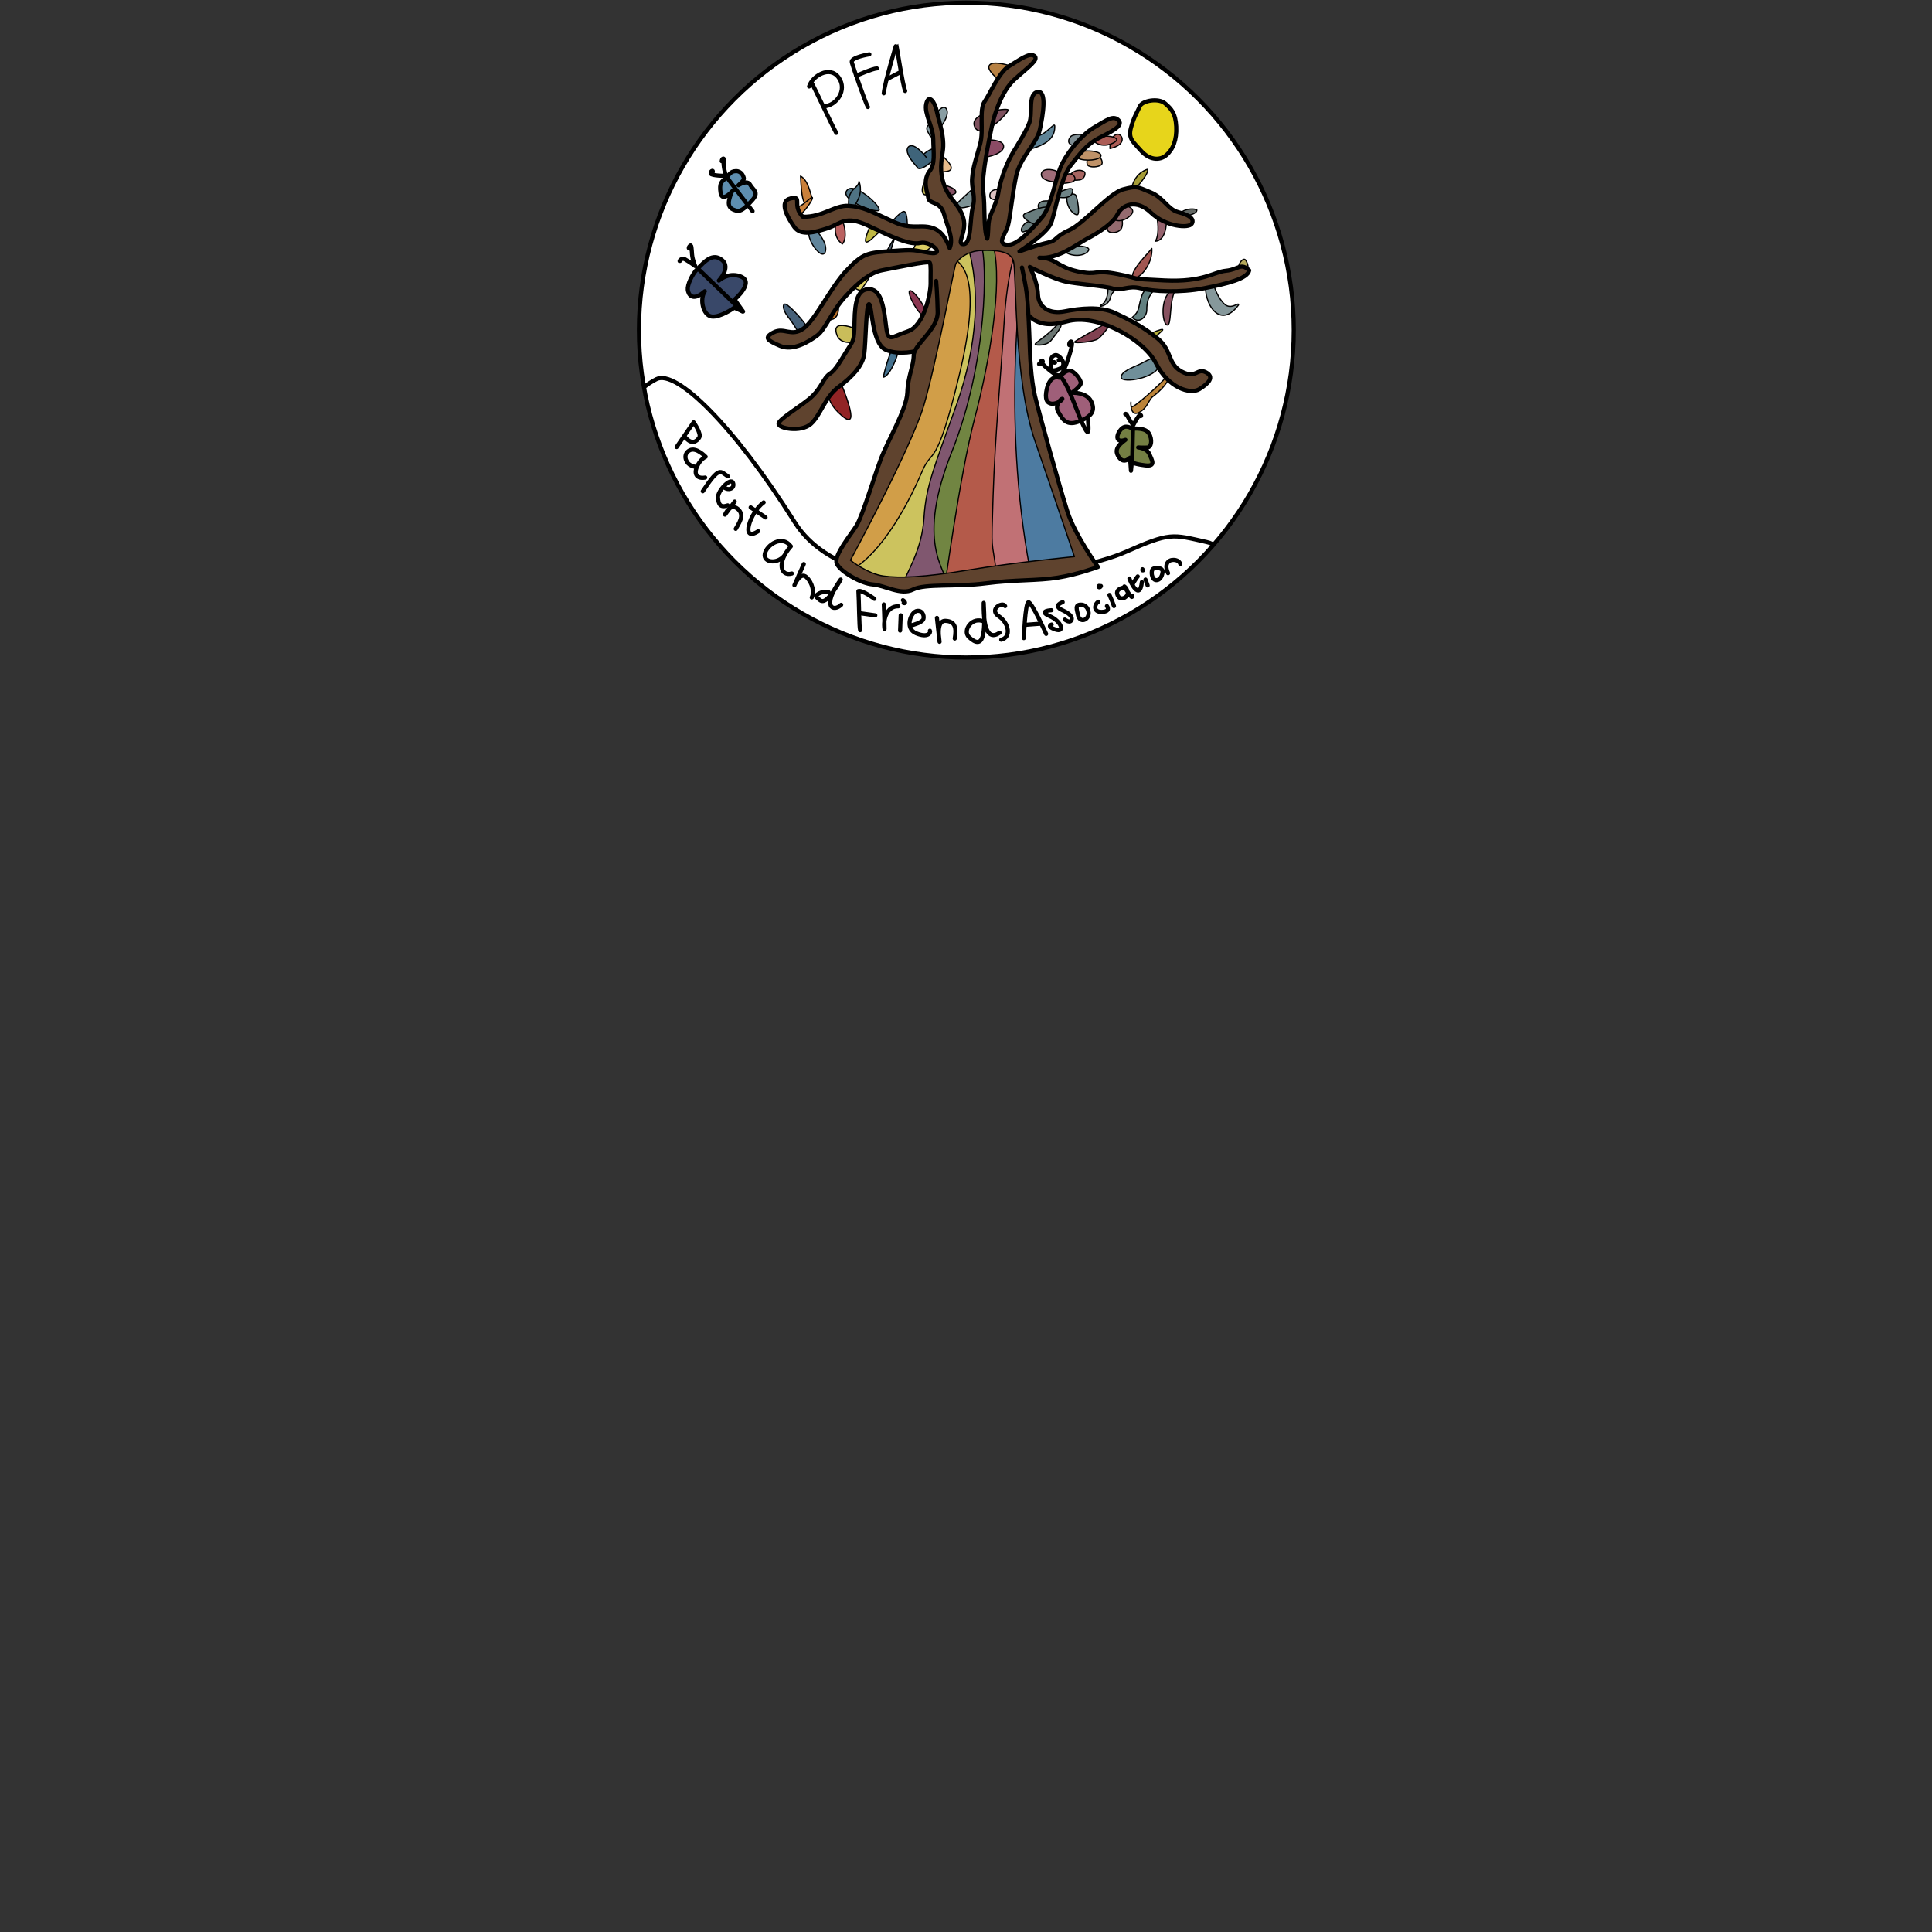 <svg clip-rule="evenodd" fill-rule="evenodd" stroke-linecap="round" stroke-linejoin="round" stroke-miterlimit="1.5" viewBox="0 0 2100 2100" xmlns="http://www.w3.org/2000/svg" xmlns:xlink="http://www.w3.org/1999/xlink"><rect x="0" y="0" width="2100" height="2100" fill="#333333" stroke="none"/><clipPath id="a"><circle clip-rule="evenodd" cx="399.227" cy="486.875" r="346.859"/></clipPath><clipPath id="b"><path clip-rule="evenodd" d="m392.256 425.131c16.082-.609 31.352.431 34.992 10.872 3.639 10.441.045 128.228 23.681 196.549s42.739 125.223 42.739 125.223-64.351 6.156-114.744 14.438c-50.393 8.281-74.792 8.91-92.366 6.657s-36.293-17.21-36.293-17.21 66.292-122.498 79.771-168.193c13.478-45.696 32.911-149.745 34.715-153.806 1.805-4.062 11.424-13.92 27.505-14.53z"/></clipPath><path d="m.001-.001h2099.997v2099.997h-2099.997z" fill="none" stroke-width="2.933"/><g transform="matrix(1.026 0 0 1.026 640.767 -140.722)"><circle cx="399.227" cy="486.875" fill="#fff" r="346.859"/><g clip-path="url(#a)"><path d="m637.276 741.867c-37.656-8.44-39.208-10.786-88.88 11.18s-291.815 73.471-358.578-32.578c-66.763-106.05-129.011-166.255-150.289-155.568-21.279 10.688-36.8 32.971-36.8 32.971l131.216 233.154 183.17 56.672 177.416-19.771 106.599-70.604s73.802-47.016 36.146-55.456z" fill="#fff" stroke="#000" stroke-width="4.5" transform="matrix(.975 0 0 .975 32.398 -11.971)"/><g stroke="#000" stroke-width="1.3" transform="matrix(.975 0 0 .975 32.398 -11.971)"><path d="m240.217 569.58c7.76 19.728 20.778 54.906-3.197 31.433s-4.563-51.16 3.197-31.433z" fill="#922425"/><path d="m202.313 506.957c-4.67-7.202-14.256-17.699-20.34-22.316-6.084-4.616-6.068 4.266.302 12.269 6.37 8.002 11.629 17.35 11.629 17.35s13.078-.102 8.409-7.303z" fill="#466078"/><path d="m237.502 484.91c0 8.838-1.782 18.513-15.914 14.524-14.131-3.989 15.914-23.361 15.914-14.524z" fill="#b86f26"/><path d="m248.806 507.791c-9.853-2.386-16.981-2.079-13.347 8.762 3.634 10.84 16.681 8.467 21.236 8.098s3.849-14.017-7.889-16.86z" fill="#c9bd5a"/><path d="m286.183 562.747c7.75-1.38 17.484-27.6 16.464-31.606-1.019-4.007-3.823-5.768-7.026.745-3.202 6.514-8.682 24.682-9.438 30.861z" fill="#45728f"/><path d="m314.472 469.137c2.307-3.372 18.423 16.539 17.196 24.926-1.474 10.07-20.291-20.402-17.196-24.926z" fill="#8b3651"/><path d="m322.862 415.115c-3.316 5.991-4.87 10.444-4.87 10.444l11.014 3.131 12.031-9.763s-14.86-9.804-18.175-3.812z" fill="#dbcd64"/><path d="m298.488 411.327c-1.296 3.884-4.432 12.426-4.432 16.181s-5.634.651-5.634.651 11.363-20.716 10.066-16.832z" fill="#54616e"/><path d="m308.875 382.806c3.503 1.164 3.312 15.876 3.264 19.927-.049 4.051-18.496-6.852-18.496-6.852s11.728-14.239 15.232-13.075z" fill="#43657e"/><path d="m272.129 450.774c-.32 3.049-8.693 15.456-10.537 17.23s-10.331-4.573-10.331-4.573 21.189-15.706 20.868-12.657z" fill="#dbcd64"/><path d="m281.925 404.604c-4.987 4.586-12.139 12.553-14.723 11.162-2.584-1.392 4.889-18.282 4.889-18.282s14.82 2.534 9.834 7.12z" fill="#bfb843"/><path d="m240.799 391.983c3.114 4.001 6.389 19.832.721 26.09-12.148-8.37-6.351-25.585-6.351-25.585s2.516-4.506 5.63-.505z" fill="#ba6261"/><path d="m221.258 414.933c4.394 8.613 2.058 19.365-6.388 11.146-8.447-8.218-12.641-21.75-7.645-23.102 4.995-1.353 9.639 3.343 14.033 11.956z" fill="#61859b"/><path d="m196.06 344.282c8.102 4.296 10.384 17.837 12.699 24.386-4.408 2.351-5.377 8.89-8.467 4.423-3.089-4.468-3.853-20.366-4.232-28.809z" fill="#c9803b"/><path d="m193.268 377.301c5.666-1.916 12.723-9.9 14.988-10.156 2.264-.256-5.826 12.815-12.358 18.359-6.531 5.544-8.295-6.286-2.63-8.203z" fill="#c9803b" transform="translate(.427 .329)"/><path d="m281.431 381.189c2.081-4.308-27.174-31.518-35.079-21.205s32.998 25.513 35.079 21.205z" fill="#4f7383"/><path d="m249.143 380.528c-1.325-5.682-2.478-15.967 5.538-22.824 5.49-4.696 4.877-7.679 4.877-7.679s4.563 9.718-1.772 21.243c-6.336 11.525-7.317 14.941-8.643 9.26z" fill="#4f7383"/><path d="m331.881 350.736c5.64-4.773 15.21 2.898 5.107 11.357s-10.746-6.584-5.107-11.357z" fill="#baaf51"/><path d="m323.067 335.061c3.709 5.91 27.342-14.306 22.163-19.804-5.179-5.497-27.234 11.725-22.163 19.804z" fill="#3f647a"/><path d="m323.074 334.674s-15.783-15.906-9.778-22.108c6.005-6.203 19.358 11.22 19.358 11.22" fill="#3f647a"/><path d="m350.733 322.786c5.501 5.221 15.004 14.909 4.041 16.415-10.962 1.506-10.917 1.313-10.917 1.313" fill="#e8bc8b"/><path d="m348.903 353.906c8.408 0 22.411 7.365 12.643 10.496-9.769 3.131-12.76.664-12.76.664" fill="#835063"/><path d="m386.61 374.176c-12.052 6.482-21.634 4.339-24.033 4.428-2.4.09 20.222-20.183 20.222-20.183" fill="#7d9295"/><path d="m393.01 324.011c7.85 0 24.269-4.752 23.695-12.284s-17.508-6.776-17.508-6.776" fill="#8b4b65"/><path d="m340.307 281.903c1.83-5.056 11.095-17.263 14.56-10.107 3.466 7.156-7.327 22.764-17.54 29.778-2.11-4.198-4.824-7.557-3.828-10.441.996-2.885 4.978-4.174 6.808-9.23z" fill="#899ea3"/><path d="m420.596 272.337c1.334 2.265-28.838 34.374-36.211 18.569-7.374-15.805 34.877-20.835 36.211-18.569z" fill="#7e515e" transform="translate(1)"/><path d="m401.822 223.224c4.14-4.17 20.629.334 25.574 2.634s-8.551 20.631-15.33 14.545c-6.779-6.087-14.385-13.009-10.244-17.179z" fill="#b78143"/><path d="m472.294 289.894c.271 9.884-4.713 18.899-25.801 24.829-21.088 5.929-2.53-11.674 7.477-14.087 10.008-2.413 18.194-15.49 18.324-10.742z" fill="#5f8497"/><path d="m401.727 365.746c0-4.548 3.075-6.859 8.411-6.859 5.335 0 7.96 11.237 2.958 11.237-5.003 0-11.369.171-11.369-4.378z" fill="#dcc2c1"/><path d="m436.467 404.348c1.855 2.787 14.678-6.641 16.657-9.632 1.978-2.991-10.103-1.717-12.454.334-2.064 1.801-6.057 6.51-4.203 9.298z" fill="#687c7d"/><path d="m462.288 371.232c3.542-.034 7.418-.148 7.449 1.619s-9.58 9.455-12.517 8.813c-2.938-.643-3.697-5.725-2.069-7.519s3.595-2.879 7.137-2.913z" fill="#687c7d"/><path d="m495.185 365.125c1.517 2.389 4.818 20.667 1.584 21.158-3.235.491-12.344-7.274-11.323-19.959 2.384-2.605 8.222-3.588 9.739-1.199z" fill="#6f8487"/><path d="m457.734 342.005c.771-6.564 11.885-5.394 16.702-2.962 4.818 2.432.793 11.476-2.377 11.476-3.171 0-15.097-1.95-14.325-8.514z" fill="#9e6c78"/><path d="m504.093 339.286c2.262 1.184 1.036 8.422-4.96 9.159-5.997.738-12.557.396-10.608-4.205 1.949-4.6 9.121-8.331 15.568-4.954z" fill="#a76561"/><path d="m522.901 331.981c-3.117 2.716-12.505 3.298-14.734.444-2.23-2.853-.044-10.369 4.125-11.533 8.516-2.377 13.726 8.374 10.609 11.089z" fill="#bf9268"/><path d="m507.717 316.907c6.439 0 15.474 1.312 14.764 5.62s-17.298 6.151-24.919 2.365c-7.62-3.785 3.716-7.985 10.155-7.985z" fill="#bf9268"/><path d="m489.548 301.415c3.125-3.73 22.296-3.948 14.378 4.935-7.918 8.884-21.944 4.096-14.378-4.935z" fill="#7f8e93"/><path d="m542.467 299.192c4.122 2.059 6.833 11.361-10.203 15.178-.221-11.436 6.081-17.236 10.203-15.178z" fill="#ab5c55"/><path d="m495.156 420.149c11.354.085 17.544 2.491 12.151 6.921s-17.039 5.091-25.636-1.574c-8.598-6.665 2.13-5.432 13.485-5.347z" fill="#889c9d"/><path d="m544.947 400.631c-2.261 5.579-13.261 6.777-15.172 2.523-1.912-4.254 4.674-16.616 4.674-16.616l9.943 1.588s2.817 6.927.555 12.505z" fill="#946b6f"/><path d="m572.754 336.96c3.6 3.302-14.229 22.643-14.229 22.643s-4.983.575-.328-9.374c4.654-9.95 12.963-12.703 14.557-13.269z" fill="#a59c37"/><path d="m581.702 415.07c10.005-.477 12.919-15.944 11.741-27.757s-10.095 2.229-10.095 2.229 3.505 16.444-1.646 25.528z" fill="#95636e"/><path d="m609.992 383.385c5.368-4.013 14.044-4.026 16.712-2.35.085 4.65-10.421 6.144-10.421 6.144s-11.659.22-6.291-3.794z" fill="#626763"/><path d="m530.195 466.212c0 3.783-.793 14.47-6.961 17.825-6.169 3.354 7.398 2 9.487-7.465 2.088-9.465 11.44-11.041 11.44-11.041s-13.966-3.101-13.966.681z" fill="#8a9392"/><path d="m577.743 422.926c1.142 14.228-9.701 29.342-16.596 31.463-6.895 2.122-4.925-4.21.124-11.651 5.048-7.442 10.367-12.332 16.472-19.812z" fill="#a15651"/><path d="m581.312 467.274c-7.691 6.867-9.112 15.042-9.023 22.378.089 7.337-8.395 16.054-15.804 8.218 8.176-6.866 6.123-9.605 9.818-21.777 3.696-12.171 9.419-9.231 9.419-9.231s13.281-6.454 5.59.412z" fill="#628080"/><path d="m601.814 471.358c-5.124 13.982-2.701 34.835-7.252 34.748-4.551-.088-8.351-24.117 2.117-35.715 10.468-11.597 10.259-13.016 5.135.967z" fill="#875260"/><path d="m636.483 470.484c2.622 19.475 18.145 37.387 35.509 13.866.614-3.927-7.711 5.712-15.085-.784-7.373-6.496-11.476-19.636-11.476-19.636s-11.57-12.921-8.948 6.554z" fill="#86989b"/><path d="m678.55 434.717c2.778.647 6.142 12.749 1.994 12.749s-8.528-1.07-8.489-4.391c.038-3.322 3.718-9.005 6.495-8.358z" fill="#b4a759"/><path d="m472.383 508.515c-9.614 10.028-21.427 16.961-21.353 18.419.074 1.457 12.883 2.101 17.612-4.482 4.728-6.583 10.781-12.904 10.447-16.337s2.907-7.629-6.706 2.4z" fill="#6a7571"/><path d="m523.428 506.833c-4.091 2.984-29.63 16.326-29.561 17.868.069 1.543 20.85-.253 25.4-3.618 4.549-3.365 10.608-11.837 10.608-11.837s-2.356-5.398-6.447-2.413z" fill="#814151"/><path d="m589.557 511.036c1.122.876-9.67 8.902-9.67 8.902s-5.564-2.788-3.69-4.189c1.873-1.402 12.238-5.589 13.36-4.713z" fill="#b3ac38"/><path d="m544.589 563.246c.955 6.344 38.201 1.074 42.228-14.528 4.026-15.602-14.001-3.878-22.027-.097-8.027 3.782-21.156 8.28-20.201 14.625z" fill="#708f99"/><path d="m592.789 563.266c-5.282 6.835-35.422 33.804-36.969 31.6-1.548-2.204-.753-5.122-.753-5.122s-1.153 16.352 8.506 11.543c9.66-4.809 10.629-14.03 15.294-17.445 4.666-3.414 15.631-12.898 17.337-20.433s1.866-6.977-3.415-.143z" fill="#bb8338"/><path d="m546.491 376.27c5.37-.107 15.675 4.049 7.393 11.468-8.281 7.418-18.78 5.84-17.818.232.963-5.607 5.054-11.593 10.425-11.7z" fill="#946b6f"/><path d="m539.623 304.398c1.022 2.528-12.045 10.069-22.029 4.065-12.99-7.814 19.507-10.304 22.029-4.065z" fill="#ab5c55"/><path d="m491.329 342.61c3.42 1.912 5.209 7.398-2.118 8.529-7.328 1.131-9.933 3.201-5.986-8.062 3.022-.408 4.684-2.379 8.104-.467z" fill="#a76561"/><path d="m479.943 360.544c4.398-1.603 13.713-5.744 11.648 1.448s-11.571 5.669-13.982 5.501c-2.41-.168-2.064-5.346 2.334-6.949z" fill="#6f8487"/><path d="m451.966 397.447c-2.927-.668-20.08-9.05-11.231-12.713 8.848-3.663 21.789-9.166 26.016-5.678 4.228 3.489-11.857 19.058-14.785 18.391z" fill="#687c7d"/></g><path d="m430.986 472.215c8.188 23.924 21.128 39.658 54.183 30.083 33.054-9.576 84.231 19.596 97.333 45.784 13.102 26.187 36.878 33.901 46.914 27.713 10.037-6.187 16.758-13.211 7.102-18.307-9.657-5.096-10.649 7.557-26.258-.784-15.61-8.341-10.37-23.141-26.284-36s-30.523-20.445-46.411-27.768-37.87-4.971-54.581-1.654c-16.711 3.318-28.435-4.531-28.951-18.508-.515-13.976-8.893-29.757-8.893-29.757s25.443 12.882 38.581 15.809c13.138 2.928 42.651 4.711 51.7 7.709 9.05 2.997 16.797-3.82 30.326-.289 13.528 3.531 43.167 4.94 68.32.034 25.154-4.907 47.86-10.44 49.492-19.537-9.192-8.815-11.638-.88-25.187.391-13.55 1.271-24.534 12.557-66.557 10.549-42.024-2.008-22.693-1.281-50.526-6.799-27.834-5.518-21.461 1.857-43.972-3.039-22.51-4.896-24.922-15.13-41.677-14.927 20.12 1.875 40.628-14.675 51.693-20.506 11.065-5.83 27.88-16.091 33.172-26.614 5.291-10.524 20.294-17.013 36.427-1.656 16.133 15.356 41.203 17.151 44.297 11.859 3.093-5.292-2.92-9.526-14.526-12.458-11.607-2.933-16.039-15.904-30.383-21.659s-13.92-7.308-29.534-3.219c-15.615 4.089-42.341 36.909-58.677 44.268-16.336 7.36-12.675 11.36-23.573 13.693-10.899 2.333-30.612 9.458-30.612 9.458s29.943-19.286 34.404-30.789c4.461-11.502 10.106-48.263 21.086-62.37 10.979-14.106 18.309-23.302 29.911-29.484s28.276-13.32 22.435-19.648-13.544.041-26.149 7.281c-12.604 7.239-26.843 23.656-34.822 38.752-7.98 15.097-11.711 46.987-22.245 59.178-10.534 12.19-26.724 31.125-38.196 29.921-11.471-1.203-1.552-11.481 1.026-20.588 2.579-9.107 4.383-31.69 8.75-53.232 4.368-21.542 22.615-35.807 26.016-51.521 3.401-15.713 7.94-42.752-2.648-40.672-10.589 2.081-4.938 23.396-8.818 33.425s-10.573 20.245-18.3 33.258c-7.726 13.013-13.966 32.346-15.341 42.666-1.375 10.321-8.843 22.862-10.159 30.243-1.315 7.38-.562 15.914-1.974 19.77-4.356-10.849-2.026-35.789-4.356-51.336-2.331-15.546 7.221-60.679 9.745-72.304 2.523-11.625 10.177-36.354 23.924-49.042 13.747-12.687 27.721-21.896 21.88-25.898-5.841-4.003-16.953 5.073-27.661 11.284-10.709 6.21-20.157 29.487-26.378 38.356-6.221 8.87-.734 30.959-4.82 46.094s-7.675 24.393-8.703 36.807c-1.029 12.414 4.06 19.282.729 31.664-3.331 12.383-1.294 40.055-10.005 40.36-8.711.304 3.869-13.039-.151-27.854-4.021-14.815-14.336-20.032-19.795-33.342-5.458-13.309-5.455-23.119-2.799-39.138 2.656-16.018-4.12-32.885-6.333-43.804-2.214-10.92-8.964-19.399-11.503-8.425s7.44 24.407 7.601 38.841c.162 14.435 2.576 27.034-4.479 34.938-7.26 10.617-1.828 22.601-.778 29.008 1.049 6.406 13.185 2.768 17.078 17.5s10.541 25.492 6.031 36.607c-6.56-17.368-14.596-24.261-32.669-23.563s-23.266-2.836-37.521-9.292c-14.255-6.455-23.875-12.114-39.388-13.122s-27.888 12.328-50.06 11.862c-12.362-12.662.505-22.914-13.062-19.951-13.568 2.964-3.368 20.959 3.817 31.052 7.185 10.094 22.584 5.862 36.498 1.25 13.914-4.611 18.82-14.539 43.922-2.588 25.101 11.95 44.864 21.331 56.484 18.708 11.62-2.622 28.174 13.604 10.357 10.805-17.818-2.8-14.542-4.135-41.227-2.091s-31.013 2.195-48.711 20.656-34.208 54.346-47.437 63.701c-13.229 9.354-20.875-1.769-32.214 4.044-11.338 5.812-6.836 8.89 7.136 14.805 13.971 5.914 31.398-4.776 40.302-11.516 8.903-6.74 15.718-26.25 30.596-42.404 14.878-16.153 27.339-26.002 40.018-28.367 12.68-2.364 50.154-10.474 51.571-8.177 1.416 2.297.71 12.424.835 22.281.136 10.709-6.867 46.459-24.875 52.367-18.007 5.909-21.158 12.667-23.388-5.01-2.229-17.677-4.406-39.977-17.669-40.839-13.263-.861-16.344 12.907-16.729 35.066-.385 22.158-.945 19.927-7.984 31.255s-12.493 21.586-18.964 25.666c-6.471 4.081-8.833 14.378-18.635 24.019-9.802 9.64-36.375 24.622-36.93 29.997s24.339 9.885 35.003.474 15.278-29.284 30.294-40.307c15.015-11.024 25.953-23.138 27.726-35.271 1.774-12.133 1.985-55.427 5.292-54.625s2.859 42.151 17.596 49.26c14.737 7.11 35.995 1.112 35.995 1.112l46.031-50.961s52.662-34.596 60.849-10.671z" fill="#5f432e" stroke="#000" stroke-width="4.5" transform="matrix(.975 0 0 .975 32.398 -11.971)"/><path d="m343.427 458.221s1.279 14.37 1.667 33.607-25.852 35.253-26.058 47.383c-.205 12.13-6.179 21.789-6.919 40.289-.739 18.5-21.773 53.052-29.26 73.479s-19.886 61.229-25.927 71.026c-6.042 9.797-25.43 32.8-21.422 41.492 4.008 8.693 26.255 21.565 39.195 22.493 12.94.927 30.391 12.182 43.602 5.507 13.211-6.674 47.445-2.591 78.958-6.737 31.513-4.145 56.367-2.601 78.568-6.216 22.2-3.614 43.406-11.552 43.406-11.552s-24.867-34.469-33.076-59.854c-8.208-25.385-30.929-107.289-35.424-126.161-4.495-18.873-5.344-45.206-5.729-57.011-.386-11.805-1.641-46.437-4.016-60.008-2.375-13.57-4.325-22.343-4.325-22.343" fill="#5f432e" stroke="#000" stroke-width="4.5" transform="matrix(.975 0 0 .975 32.398 -11.971)"/><g transform="matrix(.975 0 0 .975 32.398 -11.971)"><path d="m392.256 425.131c16.082-.609 31.352.431 34.992 10.872 3.639 10.441.045 128.228 23.681 196.549s42.739 125.223 42.739 125.223-64.351 6.156-114.744 14.438c-50.393 8.281-74.792 8.91-92.366 6.657s-36.293-17.21-36.293-17.21 66.292-122.498 79.771-168.193c13.478-45.696 32.911-149.745 34.715-153.806 1.805-4.062 11.424-13.92 27.505-14.53z" fill="#4d7ba1"/><g stroke="#000"><g clip-path="url(#b)" stroke-width="1.25"><path d="m445.323 771.551c-30.762-163.815-10.757-322.493-1.057-384.216 9.701-61.723-42.992-4.816-42.992-4.816l-90.336 49.56-120.099 340.188 231.748 22.875s53.498 140.223 22.736-23.591z" fill="#c17175"/><path d="m408.964 775.631c-5.14-40.148-5.823-17.854-3.643-84.351s8.297-127.62 11.87-186.875 13.94-82.57 13.94-82.57l-86.979-5.956-133.727 358.831 107.026 32.192s96.654 8.878 91.513-31.271z" fill="#b45a4a"/><path d="m405.933 421.694c9.568 39.779-3.932 122.388-20.476 185.104-16.545 62.716-32.56 184.373-35.277 200.169-2.716 15.797-138.325-36.791-138.325-36.791l116.151-339.992s68.359-48.269 77.927-8.49z" fill="#718542"/><path d="m392.644 419.775c6.063 16.437 7.216 125.284-32.146 223.981-39.362 98.698-7.278 127.388-3.682 145.881 3.596 18.492-153.367-4.487-153.367-4.487l140.073-371.446s43.06-10.367 49.122 6.071z" fill="#80576f"/><path d="m377.558 419.592c13.792 44.269 11.664 107.047-12.315 174.068s-32.839 87.31-35.023 121.88c-2.185 34.571-17.868 58.276-27.378 80.464-9.51 22.187-104.969-31.229-104.969-31.229l128.938-341.011s36.955-48.44 50.747-4.172z" fill="#ccc35e"/><path d="m360.548 432.941c15.338 7.407 31.817 29.86 7.315 130.461-24.503 100.602-28.539 75.688-39.393 101.162-10.855 25.474-41.612 90.817-81.737 110.338s-39.599-38.177-39.599-38.177 138.075-311.19 153.414-303.784z" fill="#d19e48"/></g><path d="m392.256 425.131c16.082-.609 31.352.431 34.992 10.872 3.639 10.441.045 128.228 23.681 196.549s42.739 125.223 42.739 125.223-64.351 6.156-114.744 14.438c-50.393 8.281-74.792 8.91-92.366 6.657s-36.293-17.21-36.293-17.21 66.292-122.498 79.771-168.193c13.478-45.696 32.911-149.745 34.715-153.806 1.805-4.062 11.424-13.92 27.505-14.53z" fill="none" stroke-width="1.3"/></g></g><g stroke="#000"><path d="m604.282 290.451c.77 14.479-3.543 24.945-10.907 31.192s-18.739 4.894-27.232-4.832-14.318-12.905-11.037-25.097c3.282-12.192 6.79-16.69 9.558-23.154 2.767-6.465 20.463-9.33 27.47-3.265 7.007 6.064 11.377 10.678 12.148 25.156z" fill="#e7d51b" stroke-width="4.5" transform="matrix(.975 0 0 .975 32.398 -11.971)"/><path d="m234.864 297.311c-5.158-9.325-24.096-49.793-26.12-53.329" fill="none" stroke-width="4.5" transform="matrix(.975 0 0 .975 32.398 -11.971)"/><path d="m205.367 246.894c3.21-10.955 22.267-23.274 32.125-9.736s-2.444 30.863-16.294 31.357" fill="none" stroke-width="4.5" transform="matrix(.975 0 0 .975 32.398 -11.971)"/><path d="m269.268 269.234c-2.688-4.725-16.036-43.129-17.521-48.556-1.485-5.428 19.098-8.726 19.098-8.726" fill="none" stroke-width="4.5" transform="matrix(.975 0 0 .975 32.398 -11.971)"/><path d="m286.496 254.323c.909-10.473 13.411-53.407 13.688-52.831.278.576 6.876 44.147 9.601 50.311" fill="none" stroke-width="4.5" transform="matrix(.975 0 0 .975 32.398 -11.971)"/><path d="m289.564 239.148 15.632-8.175" fill="none" stroke-width="4.5" transform="matrix(.975 0 0 .975 32.398 -11.971)"/><path d="m279.022 227.294c-4.288 0-22.46 7.944-22.46 7.944" fill="none" stroke-width="4.5" transform="matrix(.975 0 0 .975 32.398 -11.971)"/><g stroke-width="4.5" transform="matrix(.975 0 0 .975 32.398 -11.971)"><path d="m66.038 435.301c-3.161 4.417-.534-3.386 4.546-.567 5.079 2.819 11.051 7.281 11.051 7.281s-2.926-6.514-3.439-12.612c-.512-6.099-.358-11.914-2.63-8.995-2.271 2.918.217 2.675.217 2.675" fill="none"/><path d="m84.676 444.422c6.943-6.897 15.65-17.222 25.962-9.083 10.313 8.139-3.318 22.495-3.318 22.495s9.737-9.034 22.493-4.885c17.925 5.65-5.415 25.467-5.415 25.467l9.254 13.036-9.589-4.151s-15.262 10.891-24.636 9.544c-9.373-1.346-13.192-18.982-7.357-27.429-13.758 12.065-17.958 3.16-18.523-1.676s4.185-16.42 11.129-23.318z" fill="#394869"/><path d="m132.702 491.194-47.601-45.839" fill="none"/></g><g stroke-width="4.5" transform="matrix(.975 0 0 .975 32.398 -11.971)"><path d="m125.849 338.898c6.087-.159 8.166 5.445 8.646 7.717.48 2.273-5.914 7.63-5.914 7.63s9.557-6.411 12.737-.543 10.333 7.913 2.158 16.906c-8.175 8.994-12.419 12.51-17.197 11.214-4.777-1.296-9.912-3.422-7.553-12.525 2.359-9.104 4.127-9.629 4.127-9.629s-11.849 14.055-13.605 3.024c-1.757-11.031 1.211-12.224 5.524-16.214 4.313-3.991 4.99-7.421 11.077-7.58z" fill="#5e8eb0"/><g fill="none"><path d="m110.462 328.095c.153-3.286 3.205-4.386 2.168-.092-1.036 4.294 2.298 16.088 2.298 16.088s-15.855-.144-16.425-2.56c-.569-2.417 2.818-4.292 2.223-1.86"/><path d="m143.945 382.413s-24.079-31.301-29.017-38.322"/></g></g><g stroke-width="4.5" transform="matrix(.975 0 0 .975 32.398 -11.971)"><path d="m488.475 555.66c5.137.444 12.197 9.691 12.197 13.431s-9.843 10.673-9.843 10.673 15.863-1.005 20.951 9.149c5.089 10.155.851 16.723-13.73 22.217-14.58 5.493-18.172-4.834-21.966-10.659s1.656-13.883 4.463-14.178c-.932 3.823-20.562 12.858-17.556-7.228 3.006-20.085 13.911-15.731 13.911-15.731s6.435-8.119 11.573-7.674z" fill="#9f5f79"/><g fill="none"><path d="m488.088 527.888c-.581-2.927 2.722-6.095 2.907-1.656.186 4.44-5.044 20.735-8.931 28.934-3.888 8.199-6.513 7.724-18.747-2.71-12.235-10.434-.526-8.216-5.139-5.18s-2.463.527-2.463.527"/><path d="m472.488 539.179c3.674-1.328 14.817 10.425 4.867 14.81s-9.965.356-9.52-6.173c.446-6.529.979-7.31 4.653-8.637z" transform="translate(.24 -.368)"/><path d="m471.586 546.356c-.647 1.09 1.069.567 1.069.567"/><path d="m476.594 544.298c.3.836 1.348-.813 1.348-.813"/><path d="m508.437 608.703c.041 2.87 1.222 12.686-.205 13.655-1.427.968-6.033-8.299-15.126-31.976s-13.893-27.423-13.893-27.423"/></g></g><g stroke-width="4.5" transform="matrix(.975 0 0 .975 32.398 -11.971)"><path d="m557.501 618.658c2.558 0 13.526-.897 17.226 5.425 3.699 6.321 2.888 14.888-1.973 15.169-4.86.281-9.817-.111-9.817-.111s9.479.759 12.198 7.249c2.72 6.491 7.527 13.701-4.604 12.236s-14.435-3.557-14.435-3.557l-.993 9.416-1.014-14.175s-6.4 7.038-11.693-.053c-5.292-7.091-3.078-12.307 6.675-19.374-10.004 3.647-10.841-3.906-5.292-10.828 5.548-6.922 11.164-1.397 13.722-1.397z" fill="#747f43"/><g fill="none"><path d="m565.658 605.121c1.247.202.11-3.251-2.484.352-2.595 3.602-5.638 9.612-5.638 9.612s-4.577-6.52-6.316-10.155c-1.74-3.635-2.261-1.884-2.261-1.884"/><path d="m557.246 619.05-.786 35.665"/></g></g><g fill="none" stroke-width="4.5" transform="matrix(.975 0 0 .975 32.398 -6.121)"><path d="m61.422 632.713 18.485-26.878s8.859 12.51 6.047 16.658c-2.812 4.147-8.329 8.752-16.289-1.765"/><path d="m92.469 665.869c-8.615 1.544-12.645-3.367-8.916-11.826 3.729-8.46 9.441-10.763 9.441-10.763s-10.101-10.765-17.39-7.024c-7.289 3.742-4.688 12.311-.287 15.398 4.4 3.087 8.236 2.389 8.236 2.389"/><path d="m117.144 664.522c-8.19-5.137-8.812-11.909-27.295 16.204"/><path d="m112.307 675.837c4.888 5.022 12.71 2.026 10.407-4.268-2.304-6.294-16.805 8.545-16.328 15.977.477 7.433 2.608 11.325 10.563 8.501"/><path d="m124.53 691.934-10.517 14.158s5.567-13.25 13.898-6.152c8.332 7.098.276 16.702-2.248 21.664"/><path d="m156.014 692.863c-15.093 10.762-25.463 44.232-5.97 31.278"/><path d="m158.05 709.206-16.176-10.968"/><path d="m193.255 783.996c-11.859 4.828-17.922-10.073-4.218-29.286-10.866-11.769-26.397 1.361-27.297 11.1s14.733 10.158 21.471-.569" transform="matrix(.994 .106 -.106 .994 77.659 -29.679)"/><path d="m205.058 772.383-7.673 23.959s4.607-15.77 12.038-10.087c7.432 5.682 10.407 15.698 8.085 21.341" transform="matrix(.994 .106 -.106 .994 77.659 -29.679)"/><path d="m250.15 812.155c-7.608 9.075-21.391 4.609-3.408-27.264-14.76 33.836-18.936 25.005-23.244 22.453-4.309-2.553 4.306-8.324 11.607-7.43" transform="matrix(.994 .106 -.106 .994 77.659 -29.679)"/><path d="m282.302 797.618s-13.198-9.793-17.354-8.422c.745 11.823.788 39.477 1.871 42.473" transform="translate(-6)"/><path d="m283.288 815.563-16.526-2.306" transform="translate(-6)"/><path d="m308.33 805.702c-12.607-.304-16.73 14.506-14.996 24.626-.035-10.911-.782-26.617-.782-26.617" transform="translate(-6)"/><path d="m310.922 815.518-.663 16.571" transform="translate(-6)"/><path d="m313.293 799.095c1.567.662 3.892 3.892.839 3.118" transform="translate(-6)"/><path d="m320.979 826.76c4.641-.882 12.383-3.56 14.181-6.267 1.799-2.706.375-10.565-6.385-9.796s-14.052 18.974-1.145 24.334 16.089-.658 15.012-2.774" transform="translate(-6)"/><path d="m350.282 818.327 2.86 25.982s-4.579-23.15 6.337-22.785 12.095 8.107 10.149 19.222" transform="translate(-6)"/><path d="m418.362 834.408c-9.499 6.793-17.833 1.933-17.266-32.37 2.071 35.145-.531 51.772-16.088 37.073-7.264-6.864 3.452-23.181 16.86-16.548" transform="translate(-6)"/><path d="m424.378 805.48c-2.501-5.292-18.254 3.445-6.951 10.996 11.303 7.55 13.744 23.052 2.701 25.533" transform="translate(-6)"/><path d="m462.943 835.726s-15.857-35.367-19.328-34.365c-3.471 1.001-4.936 38.904-4.936 38.904"/><path d="m456.602 824.632-14.841 1.116"/><path d="m468.637 810s-15.034.653-1.944 6.359 16.955 18.144 6.43 14.597c-10.525-3.546-4.213-5.407-4.213-5.407"/><path d="m480.91 801.237s-11.366 3.636-.396 8.67c10.969 5.033 11.372 9.208 9.409 11.583s-6.675-1.346-6.675-1.346"/><path d="m500.694 803.929c6.699 0 10.108 7.519 7.625 12.768s-9.139 5.734-10.626-1.012c-1.487-6.745-3.699-11.756 3.001-11.756z"/><path d="m519.733 800.765c-4.087 2.13-6.4 11.465 3.798 11.058 10.197-.408 5.463-6.344 5.463-6.344"/><path d="m536.63 805.482c-1.651-4.908-4.903-12.11-4.903-12.11"/><path d="m522.473 783.695c-.614 2.228-3.741 1.52-2.146-.173"/><path d="m547.575 785.412c-7.154.769-9.404 5.274-6.02 9.91s11.508-.389 9.965-5.307c-1.543-4.919-3.587-5.853-3.587-5.853s9.302 16.249 8.59 10.022"/><path d="m553.437 775.531c1.011 3.622 11.206 24.838 13.53 3.887"/><path d="m562.454 773.289c-1.878 1.974-5.437 8.19-5.437 8.19"/><path d="m570.879 776.675c1.293 3.324 2.347 6.383 2.347 6.383"/><path d="m567.617 765.484c1.7 1.702-.031 1.13-.031 1.13"/><path d="m579.411 764.877c3.305-1.779 10.048-.633 10.085 2.714.038 3.348-1.964 9.825-6.937 9.724-4.973-.102-6.452-10.66-3.148-12.438z"/><path d="m595.403 769.735c-4.519-9.995.229-14.653 6.224-14.453 5.994.2 7.052 4.391 7.052 4.391"/></g></g></g><circle cx="399.227" cy="486.875" fill="none" r="346.859" stroke="#000" stroke-width="4.39"/></g></svg>
